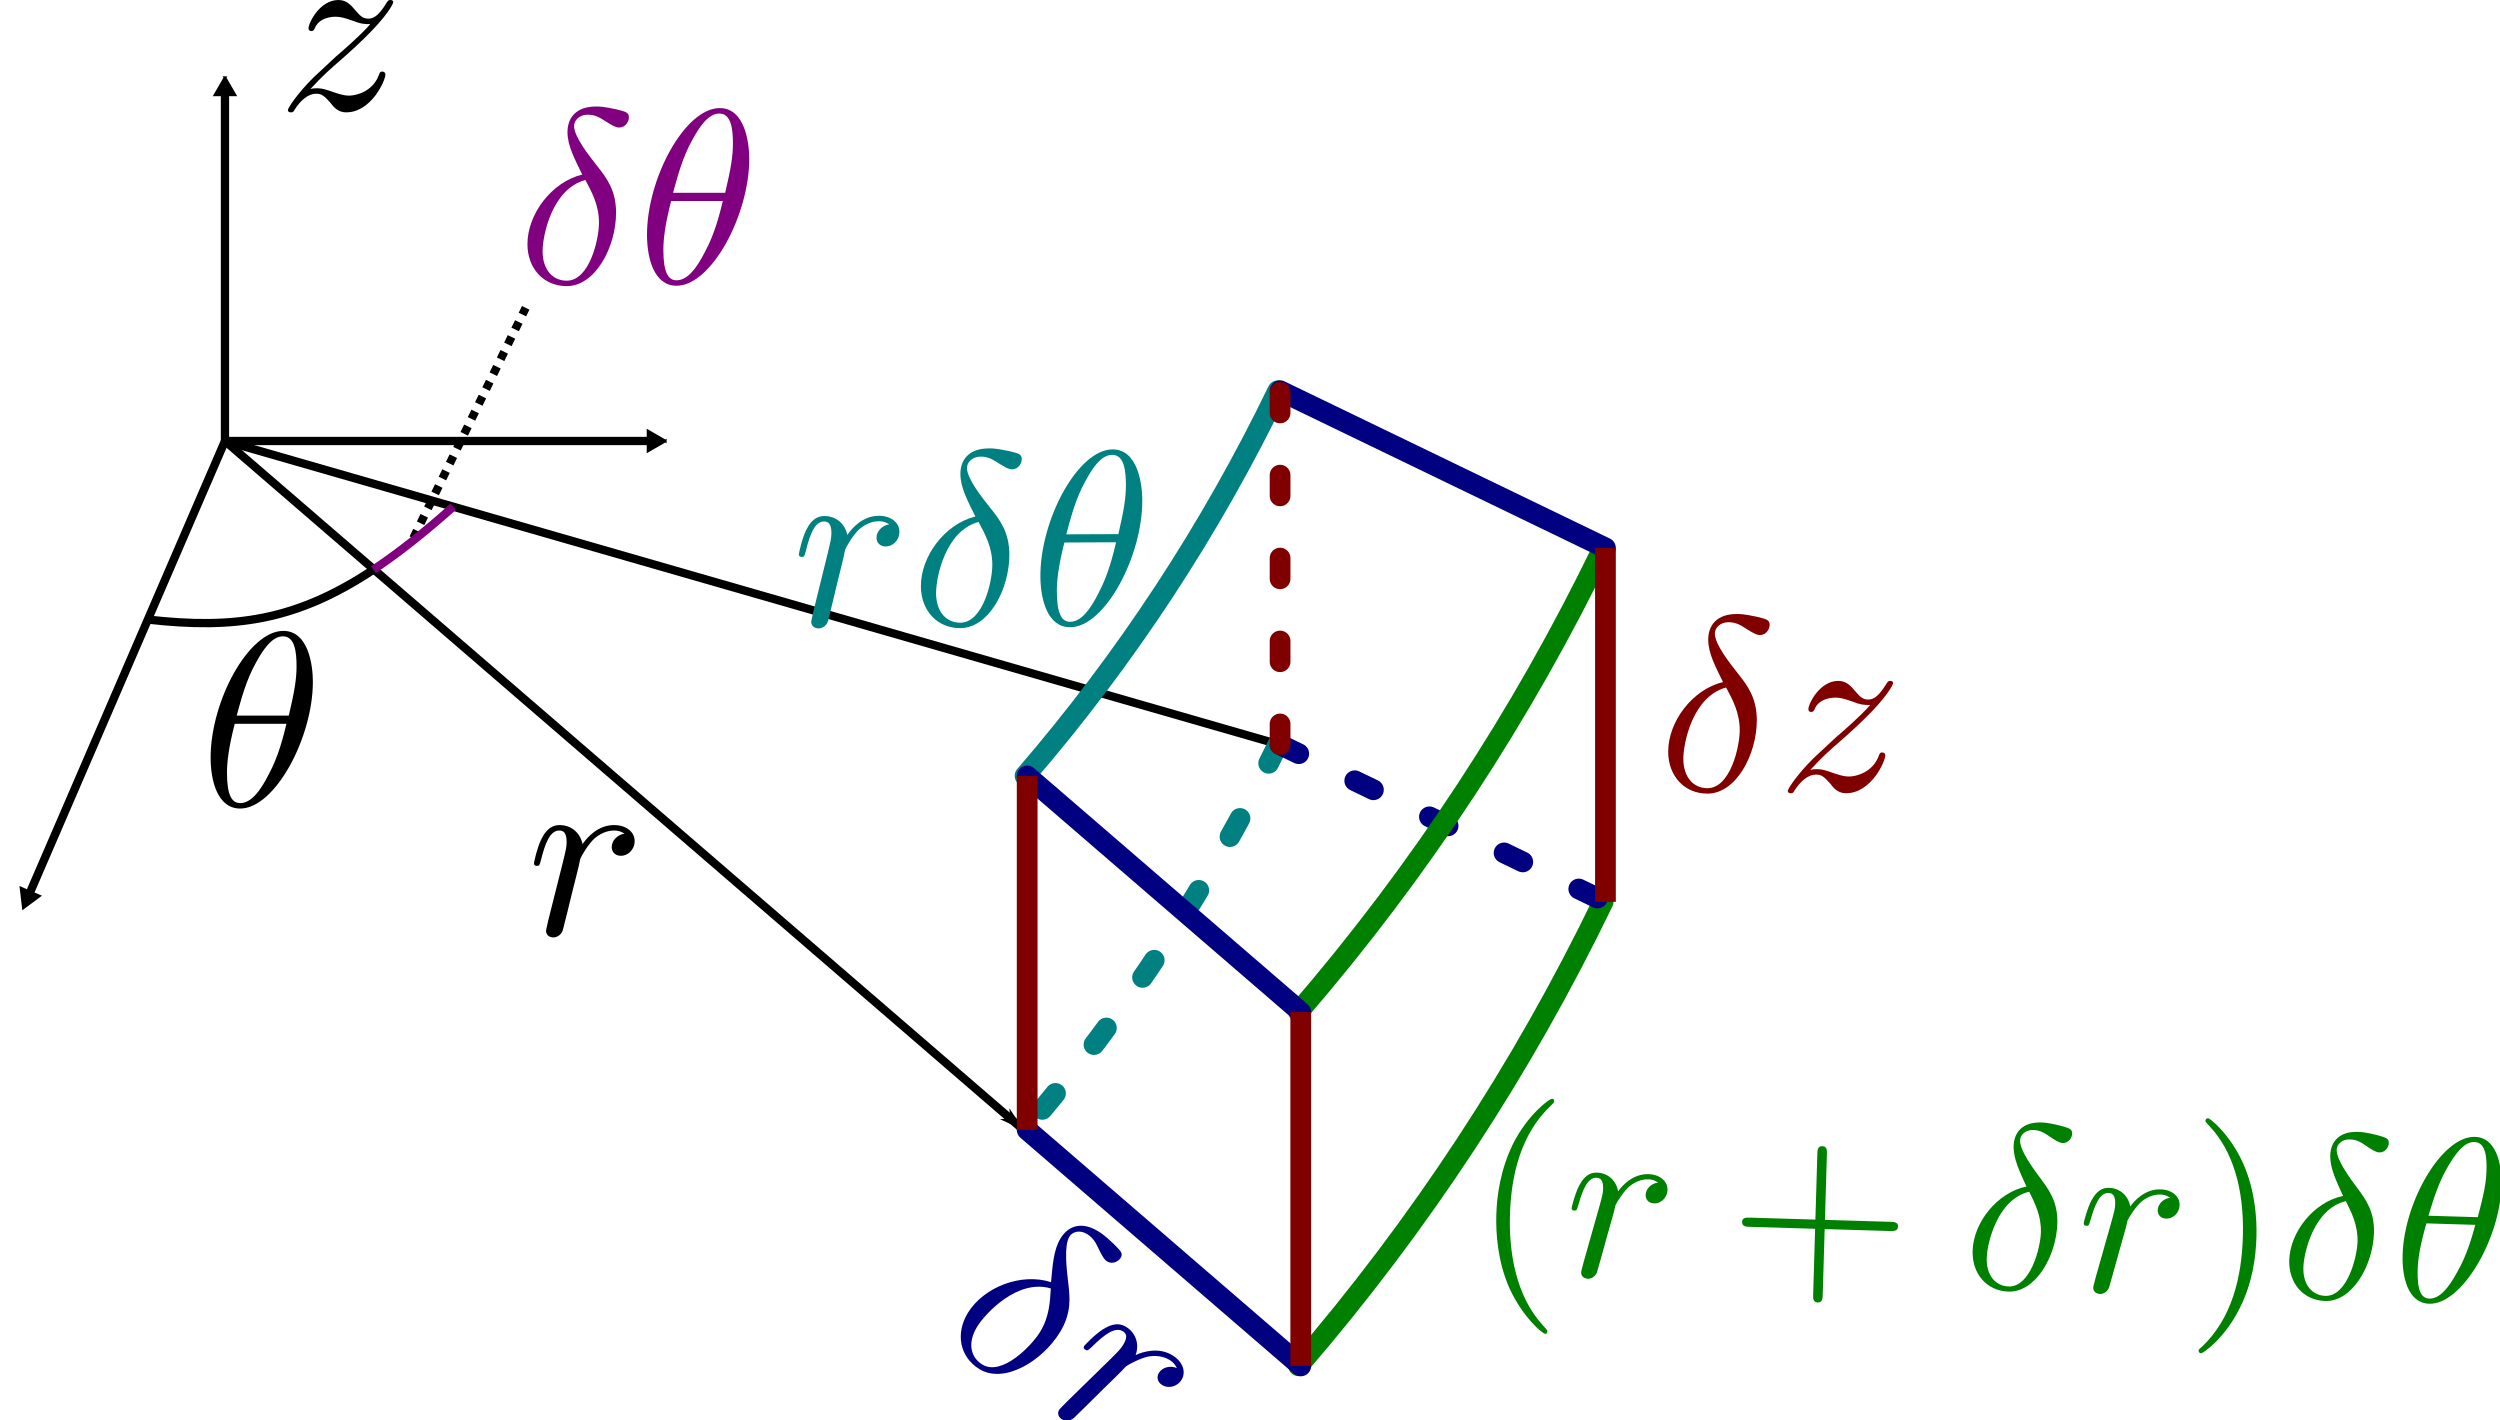 <ns0:svg xmlns:dc="http://purl.org/dc/elements/1.1/" xmlns:ns0="http://www.w3.org/2000/svg" xmlns:ns1="http://sodipodi.sourceforge.net/DTD/sodipodi-0.dtd" xmlns:ns2="http://www.inkscape.org/namespaces/inkscape" xmlns:ns3="http://www.w3.org/1999/xlink" xmlns:ns5="http://creativecommons.org/ns#" xmlns:ns7="http://www.iki.fi/pav/software/textext/" xmlns:rdf="http://www.w3.org/1999/02/22-rdf-syntax-ns#" height="171.234" id="svg2" preserveAspectRatio="xMidYMid meet" version="1.1" viewBox="0 0 301.456 171.234" width="301.456" ns1:docname="cylindrical_control_vol.svg" ns2:version="0.48.3.1 r9886">
  <ns1:namedview bordercolor="#666666" borderopacity="1.0" fit-margin-bottom="0" fit-margin-left="0" fit-margin-right="0" fit-margin-top="0" id="base" pagecolor="#ffffff" showgrid="false" ns2:current-layer="layer1" ns2:cx="216.90391" ns2:cy="58.358537" ns2:document-units="px" ns2:object-nodes="true" ns2:object-paths="true" ns2:pageopacity="0.0" ns2:pageshadow="2" ns2:snap-global="true" ns2:snap-intersection-paths="true" ns2:snap-object-midpoints="true" ns2:snap-smooth-nodes="true" ns2:window-height="1025" ns2:window-maximized="1" ns2:window-width="1920" ns2:window-x="-2" ns2:window-y="-3" ns2:zoom="2.8" />
  <ns0:defs id="defs4">
    <ns0:marker id="Arrow1Lend" orient="auto" refX="0" refY="0" style="overflow:visible" ns2:stockid="Arrow1Lend">
      <ns0:path d="M 0,0 5,-5 -12.5,0 5,5 0,0 z" id="path3849" style="fill-rule:evenodd;stroke:#000000;stroke-width:1pt;marker-start:none" transform="matrix(-0.8,0,0,-0.8,-10,0)" ns2:connector-curvature="0" />
    </ns0:marker>
    <ns0:marker id="TriangleInL" orient="auto" refX="0" refY="0" style="overflow:visible" ns2:stockid="TriangleInL">
      <ns0:path d="m 5.77,0 -8.65,5 0,-10 8.65,5 z" id="path3980" style="fill-rule:evenodd;stroke:#000000;stroke-width:1pt;marker-start:none" transform="scale(-0.8,-0.8)" ns2:connector-curvature="0" />
    </ns0:marker>
    <ns0:marker id="TriangleOutL" orient="auto" refX="0" refY="0" style="overflow:visible" ns2:stockid="TriangleOutL">
      <ns0:path d="m 5.77,0 -8.65,5 0,-10 8.65,5 z" id="path3989" style="fill-rule:evenodd;stroke:#000000;stroke-width:1pt;marker-start:none" transform="scale(0.8,0.8)" ns2:connector-curvature="0" />
    </ns0:marker>
    <ns0:marker id="TriangleOutM" orient="auto" refX="0" refY="0" style="overflow:visible" ns2:stockid="TriangleOutM">
      <ns0:path d="m 5.77,0 -8.65,5 0,-10 8.65,5 z" id="path3992" style="fill-rule:evenodd;stroke:#000000;stroke-width:1pt;marker-start:none" transform="scale(0.4,0.4)" ns2:connector-curvature="0" />
    </ns0:marker>
    <ns0:marker id="TriangleOutS" orient="auto" refX="0" refY="0" style="overflow:visible" ns2:stockid="TriangleOutS">
      <ns0:path d="m 5.77,0 -8.65,5 0,-10 8.65,5 z" id="path3995" style="fill-rule:evenodd;stroke:#000000;stroke-width:1pt;marker-start:none" transform="scale(0.2,0.2)" ns2:connector-curvature="0" />
    </ns0:marker>
    <ns0:linearGradient id="linearGradient3829">
      <ns0:stop id="stop3831" offset="0" style="stop-color:#999999;stop-opacity:1;" />
      <ns0:stop id="stop3837" offset="0.7" style="stop-color:#dedede;stop-opacity:1;" />
      <ns0:stop id="stop3833" offset="1" style="stop-color:#999999;stop-opacity:1;" />
    </ns0:linearGradient>
    <ns0:linearGradient gradientTransform="matrix(1.175,0.314,-0.315,1.172,52.35,-150.131)" gradientUnits="userSpaceOnUse" id="linearGradient3835" x1="363.698" x2="363.698" y1="320.934" y2="136.363" ns2:collect="always" ns3:href="#linearGradient3829" />
  </ns0:defs>
  <ns0:g id="layer1" transform="translate(-920.7,-220.36)" ns2:groupmode="layer" ns2:label="Layer 1">
    <ns0:path d="m 947.828,273.535 96.075,82.893" id="path3176" style="fill:none;stroke:#000000;stroke-width:1;stroke-linecap:butt;stroke-linejoin:miter;stroke-miterlimit:4;stroke-opacity:1;stroke-dasharray:none;marker-end:url(#Arrow1Lend)" ns1:nodetypes="cc" ns2:connector-curvature="0" ns2:transform-center-x="-48.90779" ns2:transform-center-y="32.853524" />
    <ns0:path d="m 947.828,273.535 -23.762,55.026" id="path4378" style="fill:none;stroke:#000000;stroke-width:1px;stroke-linecap:butt;stroke-linejoin:miter;stroke-opacity:1;marker-end:url(#TriangleOutL)" ns1:nodetypes="cc" ns2:connector-curvature="0" ns2:transform-center-x="10.65593" ns2:transform-center-y="18.442869" />
    <ns0:g id="g4641" transform="matrix(3,0,0,3,313.903,-71.227)" ns7:preamble="/home/mjki2mb2/inkscape_preamble.tex" ns7:text="$r$">
      <ns0:defs id="defs4643">
        <ns0:g id="g4645">
          <ns0:symbol id="textext-645d48f2-0" overflow="visible" style="overflow:visible">
            <ns0:path d="m 0.875,-0.594 c -0.031,0.156 -0.094,0.391 -0.094,0.438 0,0.172 0.141,0.266 0.297,0.266 0.125,0 0.297,-0.078 0.375,-0.281 C 1.469,-0.203 1.797,-1.562 1.844,-1.75 c 0.078,-0.328 0.266,-1.016 0.312,-1.297 0.047,-0.125 0.328,-0.594 0.562,-0.812 0.078,-0.062 0.375,-0.328 0.797,-0.328 0.266,0 0.406,0.125 0.422,0.125 -0.297,0.047 -0.516,0.281 -0.516,0.547 0,0.156 0.109,0.344 0.375,0.344 0.266,0 0.547,-0.234 0.547,-0.594 0,-0.344 -0.312,-0.641 -0.828,-0.641 C 2.875,-4.406 2.438,-3.922 2.25,-3.641 2.156,-4.094 1.797,-4.406 1.328,-4.406 0.875,-4.406 0.688,-4.016 0.594,-3.844 0.422,-3.5 0.297,-2.906 0.297,-2.875 c 0,0.109 0.094,0.109 0.109,0.109 0.109,0 0.109,-0.016 0.172,-0.234 0.172,-0.703 0.375,-1.188 0.734,-1.188 0.156,0 0.297,0.078 0.297,0.453 0,0.219 -0.031,0.328 -0.156,0.844 z m 0,0" id="path4648" style="stroke:none" ns2:connector-curvature="0" />
          </ns0:symbol>
        </ns0:g>
      </ns0:defs>
      <ns0:g id="textext-645d48f2-1">
        <ns0:g id="g4651" style="fill:#000000;fill-opacity:1">
          <ns0:use height="384.401" id="use4653" width="384.648" x="223.432" y="134.765" ns3:href="#textext-645d48f2-0" />
        </ns0:g>
      </ns0:g>
    </ns0:g>
    <ns0:g id="g4763" transform="matrix(3,0,0,3,274.538,-86.768)" ns7:preamble="/home/mjki2mb2/inkscape_preamble.tex" ns7:text="$\\theta$">
      <ns0:defs id="defs4765">
        <ns0:g id="g4767">
          <ns0:symbol id="textext-0f32b0d2-0" overflow="visible" style="overflow:visible">
            <ns0:path d="m 4.531,-4.984 c 0,-0.656 -0.172,-2.047 -1.188,-2.047 -1.391,0 -2.922,2.812 -2.922,5.094 0,0.938 0.281,2.047 1.188,2.047 1.406,0 2.922,-2.859 2.922,-5.094 z M 1.469,-3.625 C 1.641,-4.25 1.844,-5.047 2.25,-5.766 2.516,-6.25 2.875,-6.812 3.328,-6.812 c 0.484,0 0.547,0.641 0.547,1.203 0,0.5 -0.078,1 -0.312,1.984 z m 2,0.328 C 3.359,-2.844 3.156,-2 2.766,-1.281 c -0.344,0.688 -0.719,1.172 -1.156,1.172 -0.328,0 -0.531,-0.297 -0.531,-1.219 0,-0.422 0.062,-1 0.312,-1.969 z m 0,0" id="path4770" style="stroke:none" ns2:connector-curvature="0" />
          </ns0:symbol>
        </ns0:g>
      </ns0:defs>
      <ns0:g id="textext-0f32b0d2-1">
        <ns0:g id="g4773" style="fill:#000000;fill-opacity:1">
          <ns0:use height="384.401" id="use4775" width="384.648" x="223.432" y="134.765" ns3:href="#textext-0f32b0d2-0" />
        </ns0:g>
      </ns0:g>
    </ns0:g>
    <ns0:path d="m 126.148,241.824 0,-42.423" id="path5702" style="fill:none;stroke:#000000;stroke-width:1px;stroke-linecap:butt;stroke-linejoin:miter;stroke-opacity:1;marker-end:url(#TriangleOutL)" transform="translate(821.679,31.711)" ns2:connector-curvature="0" />
    <ns0:g id="g6225" transform="matrix(3,0,0,3,283.853,-170.716)" ns7:preamble="/home/mjki2mb2/inkscape_preamble.tex" ns7:text="$z$">
      <ns0:defs id="defs6227">
        <ns0:g id="g6229">
          <ns0:symbol id="textext-7216f1b8-0" overflow="visible" style="overflow:visible">
            <ns0:path d="m 1.328,-0.828 c 0.531,-0.578 0.828,-0.828 1.188,-1.141 0,0 0.609,-0.531 0.969,-0.891 C 4.438,-3.781 4.656,-4.266 4.656,-4.312 c 0,-0.094 -0.094,-0.094 -0.109,-0.094 -0.078,0 -0.094,0.016 -0.156,0.109 -0.297,0.484 -0.5,0.641 -0.734,0.641 -0.25,0 -0.359,-0.156 -0.516,-0.328 -0.188,-0.219 -0.359,-0.422 -0.688,-0.422 -0.75,0 -1.203,0.922 -1.203,1.141 0,0.047 0.031,0.109 0.109,0.109 0.094,0 0.109,-0.047 0.141,-0.109 0.188,-0.469 0.766,-0.469 0.844,-0.469 0.203,0 0.391,0.062 0.625,0.141 0.406,0.156 0.516,0.156 0.766,0.156 -0.359,0.422 -1.188,1.141 -1.375,1.297 l -0.906,0.844 C 0.781,-0.625 0.422,-0.062 0.422,0.016 c 0,0.094 0.109,0.094 0.125,0.094 0.078,0 0.094,-0.016 0.156,-0.125 0.234,-0.359 0.531,-0.625 0.859,-0.625 0.219,0 0.328,0.094 0.578,0.375 0.156,0.219 0.344,0.375 0.625,0.375 1,0 1.578,-1.266 1.578,-1.531 0,-0.047 -0.047,-0.109 -0.125,-0.109 -0.094,0 -0.109,0.062 -0.141,0.141 C 3.844,-0.75 3.203,-0.562 2.875,-0.562 c -0.188,0 -0.375,-0.062 -0.578,-0.125 -0.344,-0.125 -0.5,-0.172 -0.703,-0.172 -0.016,0 -0.172,0 -0.266,0.031 z m 0,0" id="path6232" style="stroke:none" ns2:connector-curvature="0" />
          </ns0:symbol>
        </ns0:g>
      </ns0:defs>
      <ns0:g id="textext-7216f1b8-1">
        <ns0:g id="g6235" style="fill:#000000;fill-opacity:1">
          <ns0:use height="384.401" id="use6237" width="384.648" x="223.432" y="134.765" ns3:href="#textext-7216f1b8-0" />
        </ns0:g>
      </ns0:g>
    </ns0:g>
    <ns0:path d="m 126.148,241.824 51.709,0" id="path6386" style="fill:none;stroke:#000000;stroke-width:1px;stroke-linecap:butt;stroke-linejoin:miter;stroke-opacity:1;marker-end:url(#TriangleOutL)" transform="translate(821.679,31.711)" ns2:connector-curvature="0" />
    <ns0:path d="m 126.148,241.824 126.573,36.443" id="path6578" style="fill:none;stroke:#000000;stroke-width:1px;stroke-linecap:butt;stroke-linejoin:miter;stroke-opacity:1" transform="translate(821.679,31.711)" ns2:connector-curvature="0" />
    <ns0:path d="m 116.85,263.357 c 10.38,1.179 17.858,0.176 27.199,-6.022" id="path6580" style="fill:none;stroke:#000000;stroke-width:1px;stroke-linecap:butt;stroke-linejoin:miter;stroke-opacity:1" transform="translate(821.679,31.711)" ns1:nodetypes="cc" ns2:connector-curvature="0" />
    <ns0:path d="m 148.862,253.542 13.549,-27.774" id="path6915" style="fill:none;stroke:#000000;stroke-width:1;stroke-linecap:butt;stroke-linejoin:miter;stroke-miterlimit:4;stroke-opacity:1;stroke-dasharray:1, 1;stroke-dashoffset:0" transform="translate(821.679,31.711)" ns1:nodetypes="cc" ns2:connector-curvature="0" />
    <ns0:path d="m 836.941,205.762 c -13.153,13.153 -27.974,24.526 -44.084,33.827" id="path4325-5-1-7" style="fill:none;stroke:#008080;stroke-width:2.5;stroke-linecap:round;stroke-miterlimit:4;stroke-opacity:1;stroke-dasharray:2.5, 7.5;stroke-dashoffset:0" transform="matrix(0.944,-0.329,0.329,0.944,217.018,391.27)" ns1:cx="686.42859" ns1:cy="55.249138" ns1:end="1.0471976" ns1:open="true" ns1:rx="212.85715" ns1:ry="212.85715" ns1:start="0.78539816" ns1:type="arc" ns2:transform-center-x="-96.763111" ns2:transform-center-y="63.275107" />
    <ns0:path d="m 867.751,236.572 c -15.846,15.846 -33.701,29.546 -53.108,40.751" id="path4325-5-4-1-6" style="fill:none;stroke:#008000;stroke-width:2.5;stroke-linecap:round;stroke-miterlimit:4;stroke-opacity:1;stroke-dasharray:none" transform="matrix(0.944,-0.329,0.329,0.944,217.018,391.27)" ns1:cx="686.42859" ns1:cy="55.249138" ns1:end="1.0471976" ns1:open="true" ns1:rx="256.42859" ns1:ry="256.42859" ns1:start="0.78539816" ns1:type="arc" ns2:transform-center-x="-132.87415" ns2:transform-center-y="86.984152" />
    <ns0:path d="m 1044.558,356.604 32.99,28.463" id="path3196-9-8" style="fill:#000080;stroke:#000080;stroke-width:2.5;stroke-linecap:round;stroke-linejoin:miter;stroke-miterlimit:4;stroke-opacity:1;stroke-dasharray:none" ns1:nodetypes="cc" ns2:connector-curvature="0" ns2:transform-center-x="-98.009341" ns2:transform-center-y="100.73167" />
    <ns0:path d="m 1075.055,310.154 39.232,18.955" id="path3198-0-1" style="fill:#000080;stroke:#000080;stroke-width:2.5;stroke-linecap:round;stroke-linejoin:miter;stroke-miterlimit:4;stroke-opacity:1;stroke-dasharray:2.5, 7.5;stroke-dashoffset:0" ns1:nodetypes="cc" ns2:connector-curvature="0" ns2:transform-center-x="-131.62789" ns2:transform-center-y="49.527594" />
    <ns0:path d="m 836.941,205.762 c -13.153,13.153 -27.974,24.526 -44.084,33.827" id="path4325-5-2-8-8" style="fill:none;stroke:#008080;stroke-width:2.5;stroke-linecap:round;stroke-miterlimit:4;stroke-opacity:1;stroke-dasharray:none" transform="matrix(0.944,-0.329,0.329,0.944,217.018,348.591)" ns1:cx="686.42859" ns1:cy="55.249138" ns1:end="1.0471976" ns1:open="true" ns1:rx="212.85715" ns1:ry="212.85715" ns1:start="0.78539816" ns1:type="arc" ns2:transform-center-x="-96.763111" ns2:transform-center-y="63.275107" />
    <ns0:path d="m 867.751,236.572 c -15.846,15.846 -33.701,29.546 -53.108,40.751" id="path4325-5-4-0-9-9" style="fill:none;stroke:#008000;stroke-width:2.5;stroke-linecap:round;stroke-miterlimit:4;stroke-opacity:1;stroke-dasharray:none" transform="matrix(0.944,-0.329,0.329,0.944,217.018,348.591)" ns1:cx="686.42859" ns1:cy="55.249138" ns1:end="1.0471976" ns1:open="true" ns1:rx="256.42859" ns1:ry="256.42859" ns1:start="0.78539816" ns1:type="arc" ns2:transform-center-x="-132.87415" ns2:transform-center-y="86.984152" />
    <ns0:path d="m 1044.558,313.925 32.99,28.463" id="path3196-6-8-3" style="fill:#000080;stroke:#000080;stroke-width:2.5;stroke-linecap:round;stroke-linejoin:miter;stroke-miterlimit:4;stroke-opacity:1;stroke-dasharray:none" ns1:nodetypes="cc" ns2:connector-curvature="0" ns2:transform-center-x="-98.009341" ns2:transform-center-y="100.73167" />
    <ns0:path d="m 1075.055,267.475 39.232,18.955" id="path3198-8-8-7" style="fill:#000080;stroke:#000080;stroke-width:2.5;stroke-linecap:round;stroke-linejoin:miter;stroke-miterlimit:4;stroke-opacity:1;stroke-dasharray:none" ns1:nodetypes="cc" ns2:connector-curvature="0" ns2:transform-center-x="-131.62789" ns2:transform-center-y="49.527594" />
    <ns0:path d="m 1044.558,356.604 0,-42.679" id="path4409-0-2" style="fill:none;stroke:#800000;stroke-width:2.5;stroke-linecap:butt;stroke-linejoin:miter;stroke-miterlimit:4;stroke-opacity:1;stroke-dasharray:none" ns2:connector-curvature="0" />
    <ns0:path d="m 1077.548,385.067 0,-42.679" id="path4411-3-7" style="fill:none;stroke:#800000;stroke-width:2.5;stroke-linecap:butt;stroke-linejoin:miter;stroke-miterlimit:4;stroke-opacity:1;stroke-dasharray:none" ns2:connector-curvature="0" />
    <ns0:path d="m 1114.288,329.109 0,-42.679" id="path4413-7-0" style="fill:none;stroke:#800000;stroke-width:2.5;stroke-linecap:butt;stroke-linejoin:miter;stroke-miterlimit:4;stroke-opacity:1;stroke-dasharray:none" ns2:connector-curvature="0" />
    <ns0:path d="m 1075.055,310.154 0,-42.679" id="path4415-0-6" style="fill:none;stroke:#800000;stroke-width:2.5;stroke-linecap:round;stroke-linejoin:miter;stroke-miterlimit:4;stroke-opacity:1;stroke-dasharray:2.5, 7.5;stroke-dashoffset:0" ns2:connector-curvature="0" />
    <ns0:g id="g8470" style="fill:#008080" transform="matrix(3,-0.014,0.014,3,343.995,-105.345)" ns7:preamble="/home/mjki2mb2/inkscape_preamble.tex" ns7:text="$r\\delta\\theta$" ns2:transform-center-y="10.853694">
      <ns0:defs id="defs8472">
        <ns0:g id="g8474">
          <ns0:symbol id="textext-f84e0e2b-0" overflow="visible" style="overflow:visible">
            <ns0:path d="m 0.875,-0.594 c -0.031,0.156 -0.094,0.391 -0.094,0.438 0,0.172 0.141,0.266 0.297,0.266 0.125,0 0.297,-0.078 0.375,-0.281 C 1.469,-0.203 1.797,-1.562 1.844,-1.75 c 0.078,-0.328 0.266,-1.016 0.312,-1.297 0.047,-0.125 0.328,-0.594 0.562,-0.812 0.078,-0.062 0.375,-0.328 0.797,-0.328 0.266,0 0.406,0.125 0.422,0.125 -0.297,0.047 -0.516,0.281 -0.516,0.547 0,0.156 0.109,0.344 0.375,0.344 0.266,0 0.547,-0.234 0.547,-0.594 0,-0.344 -0.312,-0.641 -0.828,-0.641 C 2.875,-4.406 2.438,-3.922 2.25,-3.641 2.156,-4.094 1.797,-4.406 1.328,-4.406 0.875,-4.406 0.688,-4.016 0.594,-3.844 0.422,-3.5 0.297,-2.906 0.297,-2.875 c 0,0.109 0.094,0.109 0.109,0.109 0.109,0 0.109,-0.016 0.172,-0.234 0.172,-0.703 0.375,-1.188 0.734,-1.188 0.156,0 0.297,0.078 0.297,0.453 0,0.219 -0.031,0.328 -0.156,0.844 z m 0,0" id="path8477" style="stroke:none" ns2:connector-curvature="0" />
          </ns0:symbol>
          <ns0:symbol id="textext-f84e0e2b-1" overflow="visible" style="overflow:visible">
            <ns0:path d="M 2.625,-4.359 C 1.391,-4.062 0.422,-2.766 0.422,-1.562 0.422,-0.594 1.062,0.125 2,0.125 c 1.156,0 1.984,-1.578 1.984,-2.953 0,-0.906 -0.391,-1.406 -0.734,-1.844 C 2.891,-5.125 2.297,-5.875 2.297,-6.312 c 0,-0.219 0.203,-0.453 0.547,-0.453 0.312,0 0.5,0.125 0.719,0.266 0.203,0.125 0.391,0.25 0.547,0.25 C 4.359,-6.25 4.5,-6.484 4.5,-6.656 4.5,-6.875 4.344,-6.891 3.984,-6.984 3.469,-7.094 3.328,-7.094 3.172,-7.094 c -0.781,0 -1.141,0.438 -1.141,1.031 0,0.547 0.297,1.094 0.594,1.703 z m 0.125,0.219 c 0.25,0.469 0.547,1 0.547,1.719 0,0.656 -0.375,2.328 -1.297,2.328 -0.547,0 -0.969,-0.422 -0.969,-1.188 0,-0.625 0.375,-2.5 1.719,-2.859 z m 0,0" id="path8480" style="stroke:none" ns2:connector-curvature="0" />
          </ns0:symbol>
          <ns0:symbol id="textext-f84e0e2b-2" overflow="visible" style="overflow:visible">
            <ns0:path d="m 4.531,-4.984 c 0,-0.656 -0.172,-2.047 -1.188,-2.047 -1.391,0 -2.922,2.812 -2.922,5.094 0,0.938 0.281,2.047 1.188,2.047 1.406,0 2.922,-2.859 2.922,-5.094 z M 1.469,-3.625 C 1.641,-4.25 1.844,-5.047 2.25,-5.766 2.516,-6.25 2.875,-6.812 3.328,-6.812 c 0.484,0 0.547,0.641 0.547,1.203 0,0.5 -0.078,1 -0.312,1.984 z m 2,0.328 C 3.359,-2.844 3.156,-2 2.766,-1.281 c -0.344,0.688 -0.719,1.172 -1.156,1.172 -0.328,0 -0.531,-0.297 -0.531,-1.219 0,-0.422 0.062,-1 0.312,-1.969 z m 0,0" id="path8483" style="stroke:none" ns2:connector-curvature="0" />
          </ns0:symbol>
        </ns0:g>
      </ns0:defs>
      <ns0:g id="textext-f84e0e2b-3" style="fill:#008080">
        <ns0:g id="g8486" style="fill:#008080;fill-opacity:1">
          <ns0:use height="170.828" id="use8488" style="fill:#008080" width="383.255" x="223.432" y="134.765" ns3:href="#textext-f84e0e2b-0" />
        </ns0:g>
        <ns0:g id="g8490" style="fill:#008080;fill-opacity:1">
          <ns0:use height="170.828" id="use8492" style="fill:#008080" width="383.255" x="228.206" y="134.765" ns3:href="#textext-f84e0e2b-1" />
        </ns0:g>
        <ns0:g id="g8494" style="fill:#008080;fill-opacity:1">
          <ns0:use height="170.828" id="use8496" style="fill:#008080" width="383.255" x="233.012" y="134.765" ns3:href="#textext-f84e0e2b-2" />
        </ns0:g>
      </ns0:g>
    </ns0:g>
    <ns0:g id="g8888" style="fill:#800000;stroke:#800000" transform="matrix(3,0,0,3,450.293,-88.613)" ns7:preamble="/home/mjki2mb2/inkscape_preamble.tex" ns7:text="$\\delta z$">
      <ns0:defs id="defs8890">
        <ns0:g id="g8892">
          <ns0:symbol id="textext-2cf3f8a5-0" overflow="visible" style="overflow:visible">
            <ns0:path d="M 2.625,-4.359 C 1.391,-4.062 0.422,-2.766 0.422,-1.562 0.422,-0.594 1.062,0.125 2,0.125 c 1.156,0 1.984,-1.578 1.984,-2.953 0,-0.906 -0.391,-1.406 -0.734,-1.844 C 2.891,-5.125 2.297,-5.875 2.297,-6.312 c 0,-0.219 0.203,-0.453 0.547,-0.453 0.312,0 0.5,0.125 0.719,0.266 0.203,0.125 0.391,0.25 0.547,0.25 C 4.359,-6.25 4.5,-6.484 4.5,-6.656 4.5,-6.875 4.344,-6.891 3.984,-6.984 3.469,-7.094 3.328,-7.094 3.172,-7.094 c -0.781,0 -1.141,0.438 -1.141,1.031 0,0.547 0.297,1.094 0.594,1.703 z m 0.125,0.219 c 0.25,0.469 0.547,1 0.547,1.719 0,0.656 -0.375,2.328 -1.297,2.328 -0.547,0 -0.969,-0.422 -0.969,-1.188 0,-0.625 0.375,-2.5 1.719,-2.859 z m 0,0" id="path8895" style="stroke:none" ns2:connector-curvature="0" />
          </ns0:symbol>
          <ns0:symbol id="textext-2cf3f8a5-1" overflow="visible" style="overflow:visible">
            <ns0:path d="m 1.328,-0.828 c 0.531,-0.578 0.828,-0.828 1.188,-1.141 0,0 0.609,-0.531 0.969,-0.891 C 4.438,-3.781 4.656,-4.266 4.656,-4.312 c 0,-0.094 -0.094,-0.094 -0.109,-0.094 -0.078,0 -0.094,0.016 -0.156,0.109 -0.297,0.484 -0.5,0.641 -0.734,0.641 -0.25,0 -0.359,-0.156 -0.516,-0.328 -0.188,-0.219 -0.359,-0.422 -0.688,-0.422 -0.75,0 -1.203,0.922 -1.203,1.141 0,0.047 0.031,0.109 0.109,0.109 0.094,0 0.109,-0.047 0.141,-0.109 0.188,-0.469 0.766,-0.469 0.844,-0.469 0.203,0 0.391,0.062 0.625,0.141 0.406,0.156 0.516,0.156 0.766,0.156 -0.359,0.422 -1.188,1.141 -1.375,1.297 l -0.906,0.844 C 0.781,-0.625 0.422,-0.062 0.422,0.016 c 0,0.094 0.109,0.094 0.125,0.094 0.078,0 0.094,-0.016 0.156,-0.125 0.234,-0.359 0.531,-0.625 0.859,-0.625 0.219,0 0.328,0.094 0.578,0.375 0.156,0.219 0.344,0.375 0.625,0.375 1,0 1.578,-1.266 1.578,-1.531 0,-0.047 -0.047,-0.109 -0.125,-0.109 -0.094,0 -0.109,0.062 -0.141,0.141 C 3.844,-0.75 3.203,-0.562 2.875,-0.562 c -0.188,0 -0.375,-0.062 -0.578,-0.125 -0.344,-0.125 -0.5,-0.172 -0.703,-0.172 -0.016,0 -0.172,0 -0.266,0.031 z m 0,0" id="path8898" style="stroke:none" ns2:connector-curvature="0" />
          </ns0:symbol>
        </ns0:g>
      </ns0:defs>
      <ns0:g id="textext-2cf3f8a5-2" style="fill:#800000;stroke:#800000">
        <ns0:g id="g8901" style="fill:#800000;fill-opacity:1;stroke:#800000">
          <ns0:use height="170.828" id="use8903" style="fill:#800000;stroke:#800000" width="383.255" x="223.432" y="134.765" ns3:href="#textext-2cf3f8a5-0" />
        </ns0:g>
        <ns0:g id="g8905" style="fill:#800000;fill-opacity:1;stroke:#800000">
          <ns0:use height="170.828" id="use8907" style="fill:#800000;stroke:#800000" width="383.255" x="228.238" y="134.765" ns3:href="#textext-2cf3f8a5-1" />
        </ns0:g>
      </ns0:g>
    </ns0:g>
    <ns0:g id="g9299" style="fill:#000080" transform="matrix(2.557,1.569,-1.569,2.557,674.013,-313.165)" ns7:preamble="/home/mjki2mb2/inkscape_preamble.tex" ns7:text="$\\delta r$">
      <ns0:defs id="defs9301">
        <ns0:g id="g9303">
          <ns0:symbol id="textext-dddfc822-0" overflow="visible" style="overflow:visible">
            <ns0:path d="M 2.625,-4.359 C 1.391,-4.062 0.422,-2.766 0.422,-1.562 0.422,-0.594 1.062,0.125 2,0.125 c 1.156,0 1.984,-1.578 1.984,-2.953 0,-0.906 -0.391,-1.406 -0.734,-1.844 C 2.891,-5.125 2.297,-5.875 2.297,-6.312 c 0,-0.219 0.203,-0.453 0.547,-0.453 0.312,0 0.5,0.125 0.719,0.266 0.203,0.125 0.391,0.25 0.547,0.25 C 4.359,-6.25 4.5,-6.484 4.5,-6.656 4.5,-6.875 4.344,-6.891 3.984,-6.984 3.469,-7.094 3.328,-7.094 3.172,-7.094 c -0.781,0 -1.141,0.438 -1.141,1.031 0,0.547 0.297,1.094 0.594,1.703 z m 0.125,0.219 c 0.25,0.469 0.547,1 0.547,1.719 0,0.656 -0.375,2.328 -1.297,2.328 -0.547,0 -0.969,-0.422 -0.969,-1.188 0,-0.625 0.375,-2.5 1.719,-2.859 z m 0,0" id="path9306" style="stroke:none" ns2:connector-curvature="0" />
          </ns0:symbol>
          <ns0:symbol id="textext-dddfc822-1" overflow="visible" style="overflow:visible">
            <ns0:path d="m 0.875,-0.594 c -0.031,0.156 -0.094,0.391 -0.094,0.438 0,0.172 0.141,0.266 0.297,0.266 0.125,0 0.297,-0.078 0.375,-0.281 C 1.469,-0.203 1.797,-1.562 1.844,-1.75 c 0.078,-0.328 0.266,-1.016 0.312,-1.297 0.047,-0.125 0.328,-0.594 0.562,-0.812 0.078,-0.062 0.375,-0.328 0.797,-0.328 0.266,0 0.406,0.125 0.422,0.125 -0.297,0.047 -0.516,0.281 -0.516,0.547 0,0.156 0.109,0.344 0.375,0.344 0.266,0 0.547,-0.234 0.547,-0.594 0,-0.344 -0.312,-0.641 -0.828,-0.641 C 2.875,-4.406 2.438,-3.922 2.25,-3.641 2.156,-4.094 1.797,-4.406 1.328,-4.406 0.875,-4.406 0.688,-4.016 0.594,-3.844 0.422,-3.5 0.297,-2.906 0.297,-2.875 c 0,0.109 0.094,0.109 0.109,0.109 0.109,0 0.109,-0.016 0.172,-0.234 0.172,-0.703 0.375,-1.188 0.734,-1.188 0.156,0 0.297,0.078 0.297,0.453 0,0.219 -0.031,0.328 -0.156,0.844 z m 0,0" id="path9309" style="stroke:none" ns2:connector-curvature="0" />
          </ns0:symbol>
        </ns0:g>
      </ns0:defs>
      <ns0:g id="textext-dddfc822-2" style="fill:#000080">
        <ns0:g id="g9312" style="fill:#000080;fill-opacity:1">
          <ns0:use height="170.828" id="use9314" style="fill:#000080" width="383.255" x="223.432" y="134.765" ns3:href="#textext-dddfc822-0" />
        </ns0:g>
        <ns0:g id="g9316" style="fill:#000080;fill-opacity:1">
          <ns0:use height="170.828" id="use9318" style="fill:#000080" width="383.255" x="228.238" y="134.765" ns3:href="#textext-dddfc822-1" />
        </ns0:g>
      </ns0:g>
    </ns0:g>
    <ns0:g id="g9691" style="stroke:#008000;fill:#008000" transform="matrix(2.424,0.072,-0.072,2.424,563.01,38.535)" ns7:preamble="/home/mjki2mb2/inkscape_preamble.tex" ns7:text="$(r+\\delta r)\\delta\\theta$">
      <ns0:defs id="defs9693">
        <ns0:g id="g9695">
          <ns0:symbol id="textext-9bfea474-0" overflow="visible" style="overflow:visible">
            <ns0:path d="m 3.297,2.391 c 0,-0.031 0,-0.047 -0.172,-0.219 C 1.891,0.922 1.562,-0.969 1.562,-2.5 c 0,-1.734 0.375,-3.469 1.609,-4.703 0.125,-0.125 0.125,-0.141 0.125,-0.172 0,-0.078 -0.031,-0.109 -0.094,-0.109 -0.109,0 -1,0.688 -1.594,1.953 -0.5,1.094 -0.625,2.203 -0.625,3.031 0,0.781 0.109,1.984 0.656,3.125 C 2.25,1.844 3.094,2.5 3.203,2.5 c 0.062,0 0.094,-0.031 0.094,-0.109 z m 0,0" id="path9698" style="stroke:none" ns2:connector-curvature="0" />
          </ns0:symbol>
          <ns0:symbol id="textext-9bfea474-1" overflow="visible" style="overflow:visible">
            <ns0:path d="m 4.078,-2.297 2.781,0 C 7,-2.297 7.188,-2.297 7.188,-2.5 7.188,-2.688 7,-2.688 6.859,-2.688 l -2.781,0 0,-2.797 c 0,-0.141 0,-0.328 -0.203,-0.328 -0.203,0 -0.203,0.188 -0.203,0.328 l 0,2.797 -2.781,0 c -0.141,0 -0.328,0 -0.328,0.188 0,0.203 0.188,0.203 0.328,0.203 l 2.781,0 0,2.797 c 0,0.141 0,0.328 0.203,0.328 0.203,0 0.203,-0.188 0.203,-0.328 z m 0,0" id="path9701" style="stroke:none" ns2:connector-curvature="0" />
          </ns0:symbol>
          <ns0:symbol id="textext-9bfea474-2" overflow="visible" style="overflow:visible">
            <ns0:path d="m 2.875,-2.5 c 0,-0.766 -0.109,-1.969 -0.656,-3.109 -0.594,-1.219 -1.453,-1.875 -1.547,-1.875 -0.062,0 -0.109,0.047 -0.109,0.109 0,0.031 0,0.047 0.188,0.234 0.984,0.984 1.547,2.562 1.547,4.641 0,1.719 -0.359,3.469 -1.594,4.719 C 0.562,2.344 0.562,2.359 0.562,2.391 0.562,2.453 0.609,2.5 0.672,2.5 0.766,2.5 1.672,1.812 2.25,0.547 2.766,-0.547 2.875,-1.656 2.875,-2.5 z m 0,0" id="path9704" style="stroke:none" ns2:connector-curvature="0" />
          </ns0:symbol>
          <ns0:symbol id="textext-9bfea474-3" overflow="visible" style="overflow:visible">
            <ns0:path d="m 0.875,-0.594 c -0.031,0.156 -0.094,0.391 -0.094,0.438 0,0.172 0.141,0.266 0.297,0.266 0.125,0 0.297,-0.078 0.375,-0.281 C 1.469,-0.203 1.797,-1.562 1.844,-1.75 c 0.078,-0.328 0.266,-1.016 0.312,-1.297 0.047,-0.125 0.328,-0.594 0.562,-0.812 0.078,-0.062 0.375,-0.328 0.797,-0.328 0.266,0 0.406,0.125 0.422,0.125 -0.297,0.047 -0.516,0.281 -0.516,0.547 0,0.156 0.109,0.344 0.375,0.344 0.266,0 0.547,-0.234 0.547,-0.594 0,-0.344 -0.312,-0.641 -0.828,-0.641 C 2.875,-4.406 2.438,-3.922 2.25,-3.641 2.156,-4.094 1.797,-4.406 1.328,-4.406 0.875,-4.406 0.688,-4.016 0.594,-3.844 0.422,-3.5 0.297,-2.906 0.297,-2.875 c 0,0.109 0.094,0.109 0.109,0.109 0.109,0 0.109,-0.016 0.172,-0.234 0.172,-0.703 0.375,-1.188 0.734,-1.188 0.156,0 0.297,0.078 0.297,0.453 0,0.219 -0.031,0.328 -0.156,0.844 z m 0,0" id="path9707" style="stroke:none" ns2:connector-curvature="0" />
          </ns0:symbol>
          <ns0:symbol id="textext-9bfea474-4" overflow="visible" style="overflow:visible">
            <ns0:path d="M 2.625,-4.359 C 1.391,-4.062 0.422,-2.766 0.422,-1.562 0.422,-0.594 1.062,0.125 2,0.125 c 1.156,0 1.984,-1.578 1.984,-2.953 0,-0.906 -0.391,-1.406 -0.734,-1.844 C 2.891,-5.125 2.297,-5.875 2.297,-6.312 c 0,-0.219 0.203,-0.453 0.547,-0.453 0.312,0 0.5,0.125 0.719,0.266 0.203,0.125 0.391,0.25 0.547,0.25 C 4.359,-6.25 4.5,-6.484 4.5,-6.656 4.5,-6.875 4.344,-6.891 3.984,-6.984 3.469,-7.094 3.328,-7.094 3.172,-7.094 c -0.781,0 -1.141,0.438 -1.141,1.031 0,0.547 0.297,1.094 0.594,1.703 z m 0.125,0.219 c 0.25,0.469 0.547,1 0.547,1.719 0,0.656 -0.375,2.328 -1.297,2.328 -0.547,0 -0.969,-0.422 -0.969,-1.188 0,-0.625 0.375,-2.5 1.719,-2.859 z m 0,0" id="path9710" style="stroke:none" ns2:connector-curvature="0" />
          </ns0:symbol>
          <ns0:symbol id="textext-9bfea474-5" overflow="visible" style="overflow:visible">
            <ns0:path d="m 4.531,-4.984 c 0,-0.656 -0.172,-2.047 -1.188,-2.047 -1.391,0 -2.922,2.812 -2.922,5.094 0,0.938 0.281,2.047 1.188,2.047 1.406,0 2.922,-2.859 2.922,-5.094 z M 1.469,-3.625 C 1.641,-4.25 1.844,-5.047 2.25,-5.766 2.516,-6.25 2.875,-6.812 3.328,-6.812 c 0.484,0 0.547,0.641 0.547,1.203 0,0.5 -0.078,1 -0.312,1.984 z m 2,0.328 C 3.359,-2.844 3.156,-2 2.766,-1.281 c -0.344,0.688 -0.719,1.172 -1.156,1.172 -0.328,0 -0.531,-0.297 -0.531,-1.219 0,-0.422 0.062,-1 0.312,-1.969 z m 0,0" id="path9713" style="stroke:none" ns2:connector-curvature="0" />
          </ns0:symbol>
        </ns0:g>
      </ns0:defs>
      <ns0:g id="textext-9bfea474-6" style="stroke:#008000;fill:#008000" transform="matrix(1.171,0,0,1.171,-36.97,-26.162)">
        <ns0:g id="g9716" style="fill:#008000;fill-opacity:1;stroke:#008000">
          <ns0:use height="170.828" id="use9718" style="stroke:#008000;fill:#008000" width="383.255" x="223.432" y="134.765" ns3:href="#textext-9bfea474-0" />
        </ns0:g>
        <ns0:g id="g9720" style="fill:#008000;fill-opacity:1;stroke:#008000">
          <ns0:use height="170.828" id="use9722" style="stroke:#008000;fill:#008000" width="383.255" x="227.306" y="134.765" ns3:href="#textext-9bfea474-3" />
        </ns0:g>
        <ns0:g id="g9724" style="fill:#008000;fill-opacity:1;stroke:#008000">
          <ns0:use height="170.828" id="use9726" style="stroke:#008000;fill:#008000" width="383.255" x="234.292" y="134.765" ns3:href="#textext-9bfea474-1" />
        </ns0:g>
        <ns0:g id="g9728" style="fill:#008000;fill-opacity:1;stroke:#008000">
          <ns0:use height="170.828" id="use9730" style="stroke:#008000;fill:#008000" width="383.255" x="244.254" y="134.765" ns3:href="#textext-9bfea474-4" />
        </ns0:g>
        <ns0:g id="g9732" style="fill:#008000;fill-opacity:1;stroke:#008000">
          <ns0:use height="170.828" id="use9734" style="stroke:#008000;fill:#008000" width="383.255" x="249.06" y="134.765" ns3:href="#textext-9bfea474-3" />
        </ns0:g>
        <ns0:g id="g9736" style="fill:#008000;fill-opacity:1;stroke:#008000">
          <ns0:use height="170.828" id="use9738" style="stroke:#008000;fill:#008000" width="383.255" x="253.831" y="134.765" ns3:href="#textext-9bfea474-2" />
        </ns0:g>
        <ns0:g id="g9740" style="fill:#008000;fill-opacity:1;stroke:#008000">
          <ns0:use height="170.828" id="use9742" style="stroke:#008000;fill:#008000" width="383.255" x="257.705" y="134.765" ns3:href="#textext-9bfea474-4" />
        </ns0:g>
        <ns0:g id="g9744" style="fill:#008000;fill-opacity:1;stroke:#008000">
          <ns0:use height="170.828" id="use9746" style="stroke:#008000;fill:#008000" width="383.255" x="262.511" y="134.765" ns3:href="#textext-9bfea474-5" />
        </ns0:g>
      </ns0:g>
    </ns0:g>
    <ns0:g id="g10729" style="fill:#800080" transform="matrix(3,0,0,3,312.739,-149.809)" ns7:preamble="/home/mjki2mb2/inkscape_preamble.tex" ns7:text="$\\delta \\theta$">
      <ns0:defs id="defs10731">
        <ns0:g id="g10733">
          <ns0:symbol id="textext-09b94800-0" overflow="visible" style="overflow:visible">
            <ns0:path d="M 2.625,-4.359 C 1.391,-4.062 0.422,-2.766 0.422,-1.562 0.422,-0.594 1.062,0.125 2,0.125 c 1.156,0 1.984,-1.578 1.984,-2.953 0,-0.906 -0.391,-1.406 -0.734,-1.844 C 2.891,-5.125 2.297,-5.875 2.297,-6.312 c 0,-0.219 0.203,-0.453 0.547,-0.453 0.312,0 0.5,0.125 0.719,0.266 0.203,0.125 0.391,0.25 0.547,0.25 C 4.359,-6.25 4.5,-6.484 4.5,-6.656 4.5,-6.875 4.344,-6.891 3.984,-6.984 3.469,-7.094 3.328,-7.094 3.172,-7.094 c -0.781,0 -1.141,0.438 -1.141,1.031 0,0.547 0.297,1.094 0.594,1.703 z m 0.125,0.219 c 0.25,0.469 0.547,1 0.547,1.719 0,0.656 -0.375,2.328 -1.297,2.328 -0.547,0 -0.969,-0.422 -0.969,-1.188 0,-0.625 0.375,-2.5 1.719,-2.859 z m 0,0" id="path10736" style="stroke:none" ns2:connector-curvature="0" />
          </ns0:symbol>
          <ns0:symbol id="textext-09b94800-1" overflow="visible" style="overflow:visible">
            <ns0:path d="m 4.531,-4.984 c 0,-0.656 -0.172,-2.047 -1.188,-2.047 -1.391,0 -2.922,2.812 -2.922,5.094 0,0.938 0.281,2.047 1.188,2.047 1.406,0 2.922,-2.859 2.922,-5.094 z M 1.469,-3.625 C 1.641,-4.25 1.844,-5.047 2.25,-5.766 2.516,-6.25 2.875,-6.812 3.328,-6.812 c 0.484,0 0.547,0.641 0.547,1.203 0,0.5 -0.078,1 -0.312,1.984 z m 2,0.328 C 3.359,-2.844 3.156,-2 2.766,-1.281 c -0.344,0.688 -0.719,1.172 -1.156,1.172 -0.328,0 -0.531,-0.297 -0.531,-1.219 0,-0.422 0.062,-1 0.312,-1.969 z m 0,0" id="path10739" style="stroke:none" ns2:connector-curvature="0" />
          </ns0:symbol>
        </ns0:g>
      </ns0:defs>
      <ns0:g id="textext-09b94800-2" style="fill:#800080">
        <ns0:g id="g10742" style="fill:#800080;fill-opacity:1">
          <ns0:use height="178.273" id="use10744" style="fill:#800080" width="236.221" x="223.432" y="134.765" ns3:href="#textext-09b94800-0" />
        </ns0:g>
        <ns0:g id="g10746" style="fill:#800080;fill-opacity:1">
          <ns0:use height="178.273" id="use10748" style="fill:#800080" width="236.221" x="228.238" y="134.765" ns3:href="#textext-09b94800-1" />
        </ns0:g>
      </ns0:g>
    </ns0:g>
    <ns0:path d="m 965.727,289.046 c 2.97,-1.971 6.128,-4.467 9.629,-7.585" id="path6580-7" style="fill:#800080;stroke:#800080;stroke-width:1px;stroke-linecap:butt;stroke-linejoin:miter;stroke-opacity:1" ns1:nodetypes="cc" ns2:connector-curvature="0" />
  </ns0:g>
</ns0:svg>